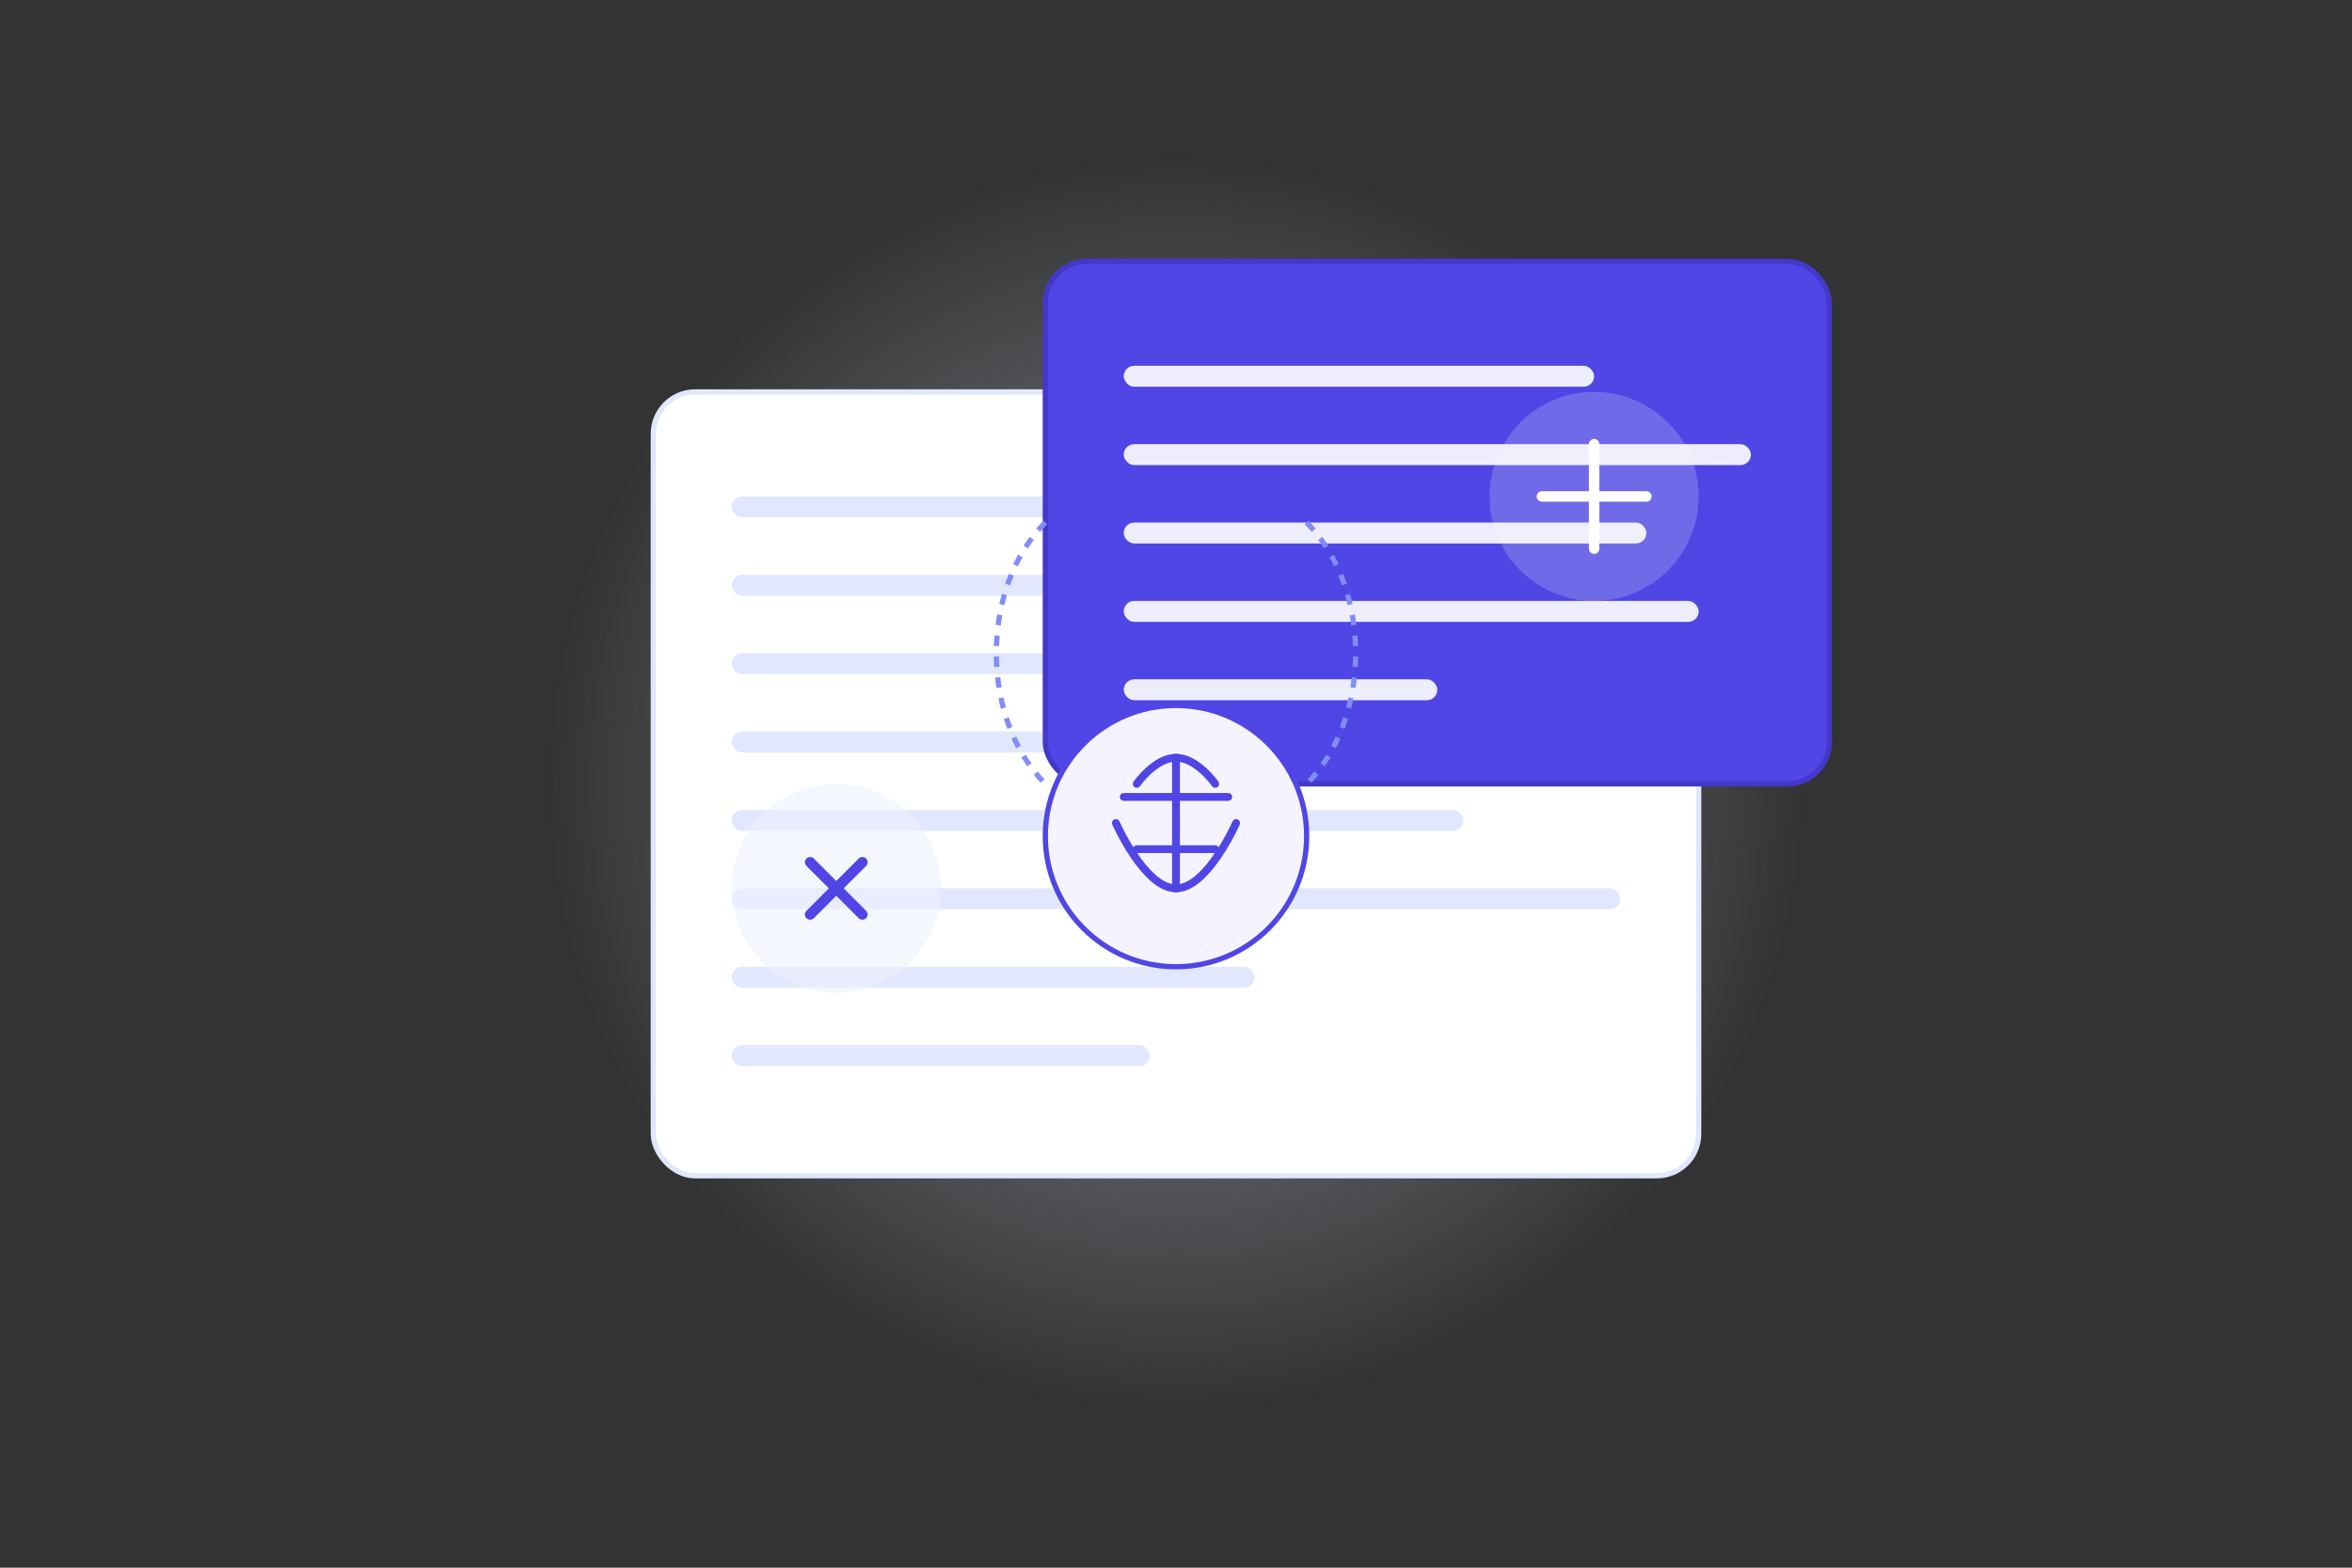 <?xml version="1.0" encoding="UTF-8"?>
<svg width="900" height="600" viewBox="0 0 900 600" fill="none" xmlns="http://www.w3.org/2000/svg">
  <rect x="0" y="0" width="900" height="600" fill="#333333" stroke="none"/>
  <!-- Background Glow -->
  <circle cx="450" cy="300" r="240" fill="url(#paint0_radial)" opacity="0.5"/>
  
  <!-- Main Document -->
  <rect x="250" y="150" width="400" height="300" rx="16" fill="white" stroke="#E0E7FF" stroke-width="2"/>
  
  <!-- Document Lines -->
  <rect x="280" y="190" width="240" height="8" rx="4" fill="#E0E7FF"/>
  <rect x="280" y="220" width="340" height="8" rx="4" fill="#E0E7FF"/>
  <rect x="280" y="250" width="300" height="8" rx="4" fill="#E0E7FF"/>
  <rect x="280" y="280" width="320" height="8" rx="4" fill="#E0E7FF"/>
  <rect x="280" y="310" width="280" height="8" rx="4" fill="#E0E7FF"/>
  <rect x="280" y="340" width="340" height="8" rx="4" fill="#E0E7FF"/>
  <rect x="280" y="370" width="200" height="8" rx="4" fill="#E0E7FF"/>
  <rect x="280" y="400" width="160" height="8" rx="4" fill="#E0E7FF"/>
  
  <!-- AI Summary Document -->
  <rect x="400" y="100" width="300" height="200" rx="16" fill="#4F46E5" stroke="#4338CA" stroke-width="2"/>
  <rect x="430" y="140" width="180" height="8" rx="4" fill="white" opacity="0.9"/>
  <rect x="430" y="170" width="240" height="8" rx="4" fill="white" opacity="0.9"/>
  <rect x="430" y="200" width="200" height="8" rx="4" fill="white" opacity="0.9"/>
  <rect x="430" y="230" width="220" height="8" rx="4" fill="white" opacity="0.9"/>
  <rect x="430" y="260" width="120" height="8" rx="4" fill="white" opacity="0.9"/>

  <!-- Analysis Highlights -->
  <circle cx="610" cy="190" r="40" fill="#F9FAFB" fill-opacity="0.2"/>
  <path d="M610 170V210M590 190H630" stroke="white" stroke-width="4" stroke-linecap="round"/>
  
  <circle cx="320" cy="340" r="40" fill="#EEF2FF" fill-opacity="0.6"/>
  <path d="M330 330L310 350M310 330L330 350" stroke="#4F46E5" stroke-width="4" stroke-linecap="round"/>
  
  <!-- Brain/AI Icon -->
  <circle cx="450" cy="320" r="50" fill="#F5F3FF" stroke="#4F46E5" stroke-width="2"/>
  <path d="M435 300C435 300 442 290 450 290C458 290 465 300 465 300" stroke="#4F46E5" stroke-width="3" stroke-linecap="round"/>
  <path d="M427 315C427 315 438 340 450 340C462 340 473 315 473 315" stroke="#4F46E5" stroke-width="3" stroke-linecap="round"/>
  <path d="M450 290V340" stroke="#4F46E5" stroke-width="3" stroke-linecap="round"/>
  <path d="M430 305H470" stroke="#4F46E5" stroke-width="3" stroke-linecap="round"/>
  <path d="M435 325H465" stroke="#4F46E5" stroke-width="3" stroke-linecap="round"/>
  
  <!-- Connection Lines -->
  <path d="M400 200C375 225 375 275 400 300" stroke="#818CF8" stroke-width="2" stroke-dasharray="4 4"/>
  <path d="M500 200C525 225 525 275 500 300" stroke="#818CF8" stroke-width="2" stroke-dasharray="4 4"/>
  
  <!-- Gradient Definitions -->
  <defs>
    <radialGradient id="paint0_radial" cx="0" cy="0" r="1" gradientUnits="userSpaceOnUse" gradientTransform="translate(450 300) rotate(90) scale(240)">
      <stop stop-color="#C7D2FE"/>
      <stop offset="1" stop-color="#EEF2FF" stop-opacity="0"/>
    </radialGradient>
  </defs>
</svg> 